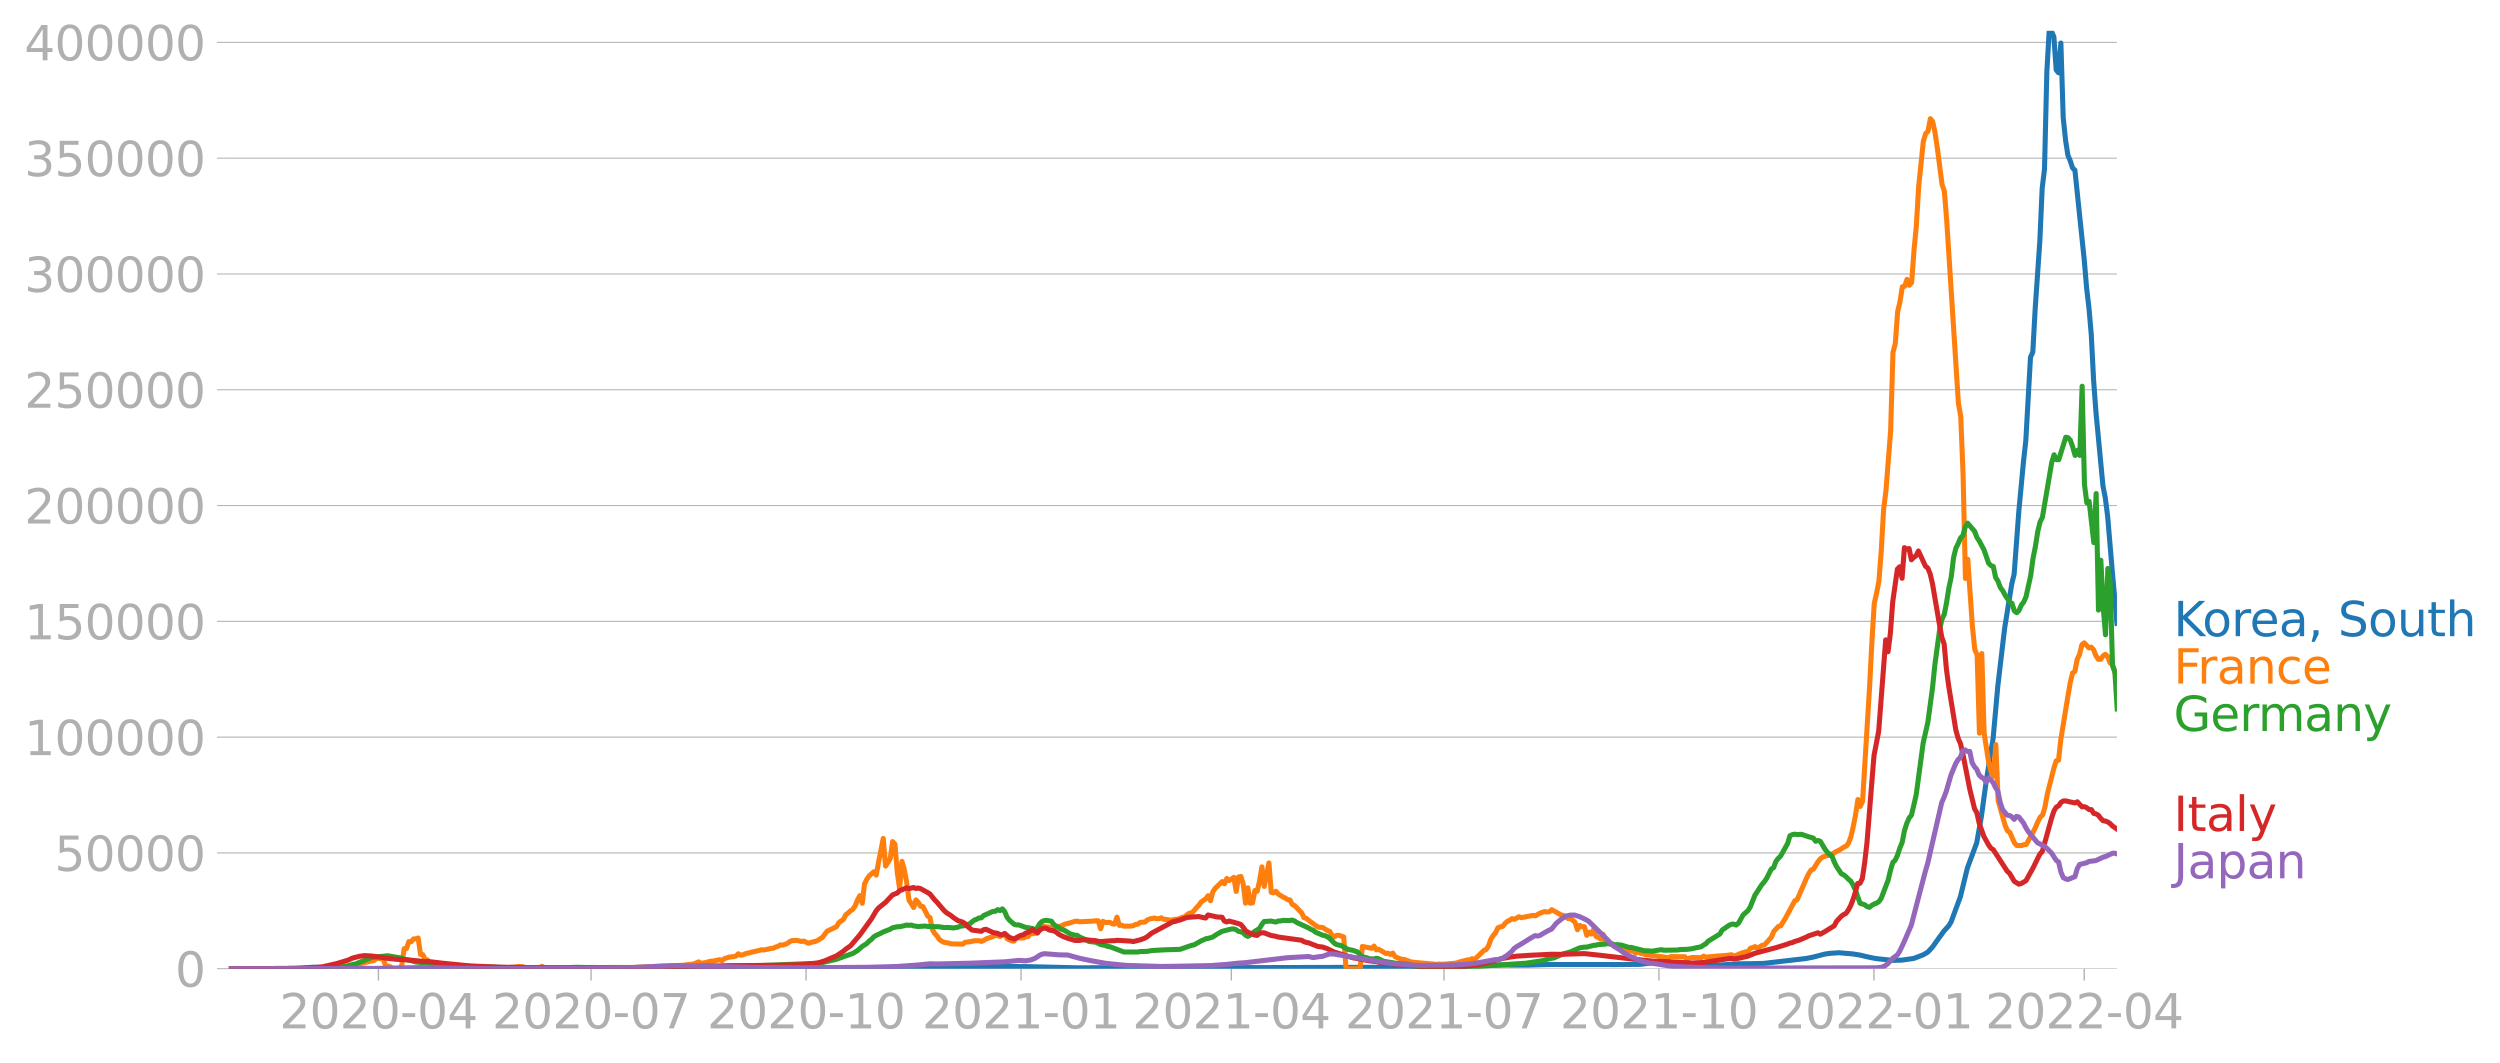 <svg xmlns:xlink="http://www.w3.org/1999/xlink" width="985.137" height="418.73" viewBox="0 0 738.852 314.048" xmlns="http://www.w3.org/2000/svg"><defs><style>*{stroke-linejoin:round;stroke-linecap:butt}</style></defs><g id="figure_1"><path d="M0 314.048h738.852V0H0v314.048z" style="fill:none" id="patch_1"/><g id="axes_1"><path d="M67.645 286.298h558V9.098h-558v277.2z" style="fill:none" id="patch_2"/><g id="matplotlib.axis_1"><g id="xtick_1"><g id="line2d_1"><defs><path id="m9bb638e87b" d="M0 0v3.5" style="stroke:#b0b0b0;stroke-width:.4"/></defs><use xlink:href="#m9bb638e87b" x="111.843" y="286.298" style="fill:#b0b0b0;stroke:#b0b0b0;stroke-width:.4"/></g><g style="fill:#b0b0b0" transform="matrix(.14 0 0 -.14 82.595 303.936)" id="text_1"><defs><path id="DejaVuSans-32" d="M1228 531h2203V0H469v531q359 372 979 998 621 627 780 809 303 340 423 576 121 236 121 464 0 372-261 606-261 235-680 235-297 0-627-103-329-103-704-313v638q381 153 712 231 332 78 607 78 725 0 1156-363 431-362 431-968 0-288-108-546-107-257-392-607-78-91-497-524-418-433-1181-1211z" transform="scale(.016)"/><path id="DejaVuSans-30" d="M2034 4250q-487 0-733-480-245-479-245-1442 0-959 245-1439 246-480 733-480 491 0 736 480 246 480 246 1439 0 963-246 1442-245 480-736 480zm0 500q785 0 1199-621 414-620 414-1801 0-1178-414-1799Q2819-91 2034-91q-784 0-1198 620-414 621-414 1799 0 1181 414 1801 414 621 1198 621z" transform="scale(.016)"/><path id="DejaVuSans-2d" d="M313 2009h1684v-512H313v512z" transform="scale(.016)"/><path id="DejaVuSans-34" d="M2419 4116 825 1625h1594v2491zm-166 550h794V1625h666v-525h-666V0h-628v1100H313v609l1940 2957z" transform="scale(.016)"/></defs><use xlink:href="#DejaVuSans-32"/><use xlink:href="#DejaVuSans-30" x="63.623"/><use xlink:href="#DejaVuSans-32" x="127.246"/><use xlink:href="#DejaVuSans-30" x="190.869"/><use xlink:href="#DejaVuSans-2d" x="254.492"/><use xlink:href="#DejaVuSans-30" x="290.576"/><use xlink:href="#DejaVuSans-34" x="354.199"/></g></g><g id="xtick_2"><use xlink:href="#m9bb638e87b" x="174.687" y="286.298" style="fill:#b0b0b0;stroke:#b0b0b0;stroke-width:.4" id="line2d_2"/><g style="fill:#b0b0b0" transform="matrix(.14 0 0 -.14 145.44 303.936)" id="text_2"><defs><path id="DejaVuSans-37" d="M525 4666h3000v-269L1831 0h-659l1594 4134H525v532z" transform="scale(.016)"/></defs><use xlink:href="#DejaVuSans-32"/><use xlink:href="#DejaVuSans-30" x="63.623"/><use xlink:href="#DejaVuSans-32" x="127.246"/><use xlink:href="#DejaVuSans-30" x="190.869"/><use xlink:href="#DejaVuSans-2d" x="254.492"/><use xlink:href="#DejaVuSans-30" x="290.576"/><use xlink:href="#DejaVuSans-37" x="354.199"/></g></g><g id="xtick_3"><use xlink:href="#m9bb638e87b" x="238.222" y="286.298" style="fill:#b0b0b0;stroke:#b0b0b0;stroke-width:.4" id="line2d_3"/><g style="fill:#b0b0b0" transform="matrix(.14 0 0 -.14 208.974 303.936)" id="text_3"><defs><path id="DejaVuSans-31" d="M794 531h1031v3560L703 3866v575l1116 225h631V531h1031V0H794v531z" transform="scale(.016)"/></defs><use xlink:href="#DejaVuSans-32"/><use xlink:href="#DejaVuSans-30" x="63.623"/><use xlink:href="#DejaVuSans-32" x="127.246"/><use xlink:href="#DejaVuSans-30" x="190.869"/><use xlink:href="#DejaVuSans-2d" x="254.492"/><use xlink:href="#DejaVuSans-31" x="290.576"/><use xlink:href="#DejaVuSans-30" x="354.199"/></g></g><g id="xtick_4"><use xlink:href="#m9bb638e87b" x="301.756" y="286.298" style="fill:#b0b0b0;stroke:#b0b0b0;stroke-width:.4" id="line2d_4"/><g style="fill:#b0b0b0" transform="matrix(.14 0 0 -.14 272.508 303.936)" id="text_4"><use xlink:href="#DejaVuSans-32"/><use xlink:href="#DejaVuSans-30" x="63.623"/><use xlink:href="#DejaVuSans-32" x="127.246"/><use xlink:href="#DejaVuSans-31" x="190.869"/><use xlink:href="#DejaVuSans-2d" x="254.492"/><use xlink:href="#DejaVuSans-30" x="290.576"/><use xlink:href="#DejaVuSans-31" x="354.199"/></g></g><g id="xtick_5"><use xlink:href="#m9bb638e87b" x="363.91" y="286.298" style="fill:#b0b0b0;stroke:#b0b0b0;stroke-width:.4" id="line2d_5"/><g style="fill:#b0b0b0" transform="matrix(.14 0 0 -.14 334.662 303.936)" id="text_5"><use xlink:href="#DejaVuSans-32"/><use xlink:href="#DejaVuSans-30" x="63.623"/><use xlink:href="#DejaVuSans-32" x="127.246"/><use xlink:href="#DejaVuSans-31" x="190.869"/><use xlink:href="#DejaVuSans-2d" x="254.492"/><use xlink:href="#DejaVuSans-30" x="290.576"/><use xlink:href="#DejaVuSans-34" x="354.199"/></g></g><g id="xtick_6"><use xlink:href="#m9bb638e87b" x="426.754" y="286.298" style="fill:#b0b0b0;stroke:#b0b0b0;stroke-width:.4" id="line2d_6"/><g style="fill:#b0b0b0" transform="matrix(.14 0 0 -.14 397.506 303.936)" id="text_6"><use xlink:href="#DejaVuSans-32"/><use xlink:href="#DejaVuSans-30" x="63.623"/><use xlink:href="#DejaVuSans-32" x="127.246"/><use xlink:href="#DejaVuSans-31" x="190.869"/><use xlink:href="#DejaVuSans-2d" x="254.492"/><use xlink:href="#DejaVuSans-30" x="290.576"/><use xlink:href="#DejaVuSans-37" x="354.199"/></g></g><g id="xtick_7"><use xlink:href="#m9bb638e87b" x="490.289" y="286.298" style="fill:#b0b0b0;stroke:#b0b0b0;stroke-width:.4" id="line2d_7"/><g style="fill:#b0b0b0" transform="matrix(.14 0 0 -.14 461.04 303.936)" id="text_7"><use xlink:href="#DejaVuSans-32"/><use xlink:href="#DejaVuSans-30" x="63.623"/><use xlink:href="#DejaVuSans-32" x="127.246"/><use xlink:href="#DejaVuSans-31" x="190.869"/><use xlink:href="#DejaVuSans-2d" x="254.492"/><use xlink:href="#DejaVuSans-31" x="290.576"/><use xlink:href="#DejaVuSans-30" x="354.199"/></g></g><g id="xtick_8"><use xlink:href="#m9bb638e87b" x="553.823" y="286.298" style="fill:#b0b0b0;stroke:#b0b0b0;stroke-width:.4" id="line2d_8"/><g style="fill:#b0b0b0" transform="matrix(.14 0 0 -.14 524.575 303.936)" id="text_8"><use xlink:href="#DejaVuSans-32"/><use xlink:href="#DejaVuSans-30" x="63.623"/><use xlink:href="#DejaVuSans-32" x="127.246"/><use xlink:href="#DejaVuSans-32" x="190.869"/><use xlink:href="#DejaVuSans-2d" x="254.492"/><use xlink:href="#DejaVuSans-30" x="290.576"/><use xlink:href="#DejaVuSans-31" x="354.199"/></g></g><g id="xtick_9"><use xlink:href="#m9bb638e87b" x="615.977" y="286.298" style="fill:#b0b0b0;stroke:#b0b0b0;stroke-width:.4" id="line2d_9"/><g style="fill:#b0b0b0" transform="matrix(.14 0 0 -.14 586.729 303.936)" id="text_9"><use xlink:href="#DejaVuSans-32"/><use xlink:href="#DejaVuSans-30" x="63.623"/><use xlink:href="#DejaVuSans-32" x="127.246"/><use xlink:href="#DejaVuSans-32" x="190.869"/><use xlink:href="#DejaVuSans-2d" x="254.492"/><use xlink:href="#DejaVuSans-30" x="290.576"/><use xlink:href="#DejaVuSans-34" x="354.199"/></g></g></g><g id="matplotlib.axis_2"><g id="ytick_1"><path d="M67.645 286.298h558" clip-path="url(#p41278d618d)" style="fill:none;stroke:#b0b0b0;stroke-width:.3;stroke-linecap:square" id="line2d_10"/><g id="line2d_11"><defs><path id="mbf31323cc1" d="M0 0h-3.5" style="stroke:#b0b0b0;stroke-width:.3"/></defs><use xlink:href="#mbf31323cc1" x="67.645" y="286.298" style="fill:#b0b0b0;stroke:#b0b0b0;stroke-width:.3"/></g><use xlink:href="#DejaVuSans-30" style="fill:#b0b0b0" transform="matrix(.14 0 0 -.14 51.737 291.617)" id="text_10"/></g><g id="ytick_2"><path d="M67.645 252.076h558" clip-path="url(#p41278d618d)" style="fill:none;stroke:#b0b0b0;stroke-width:.3;stroke-linecap:square" id="line2d_12"/><use xlink:href="#mbf31323cc1" x="67.645" y="252.076" style="fill:#b0b0b0;stroke:#b0b0b0;stroke-width:.3" id="line2d_13"/><g style="fill:#b0b0b0" transform="matrix(.14 0 0 -.14 16.108 257.395)" id="text_11"><defs><path id="DejaVuSans-35" d="M691 4666h2478v-532H1269V2991q137 47 274 70 138 23 276 23 781 0 1237-428 457-428 457-1159 0-753-469-1171Q2575-91 1722-91q-294 0-599 50Q819 9 494 109v635q281-153 581-228t634-75q541 0 856 284 316 284 316 772 0 487-316 771-315 285-856 285-253 0-505-56-251-56-513-175v2344z" transform="scale(.016)"/></defs><use xlink:href="#DejaVuSans-35"/><use xlink:href="#DejaVuSans-30" x="63.623"/><use xlink:href="#DejaVuSans-30" x="127.246"/><use xlink:href="#DejaVuSans-30" x="190.869"/><use xlink:href="#DejaVuSans-30" x="254.492"/></g></g><g id="ytick_3"><path d="M67.645 217.853h558" clip-path="url(#p41278d618d)" style="fill:none;stroke:#b0b0b0;stroke-width:.3;stroke-linecap:square" id="line2d_14"/><use xlink:href="#mbf31323cc1" x="67.645" y="217.853" style="fill:#b0b0b0;stroke:#b0b0b0;stroke-width:.3" id="line2d_15"/><g style="fill:#b0b0b0" transform="matrix(.14 0 0 -.14 7.2 223.172)" id="text_12"><use xlink:href="#DejaVuSans-31"/><use xlink:href="#DejaVuSans-30" x="63.623"/><use xlink:href="#DejaVuSans-30" x="127.246"/><use xlink:href="#DejaVuSans-30" x="190.869"/><use xlink:href="#DejaVuSans-30" x="254.492"/><use xlink:href="#DejaVuSans-30" x="318.115"/></g></g><g id="ytick_4"><path d="M67.645 183.631h558" clip-path="url(#p41278d618d)" style="fill:none;stroke:#b0b0b0;stroke-width:.3;stroke-linecap:square" id="line2d_16"/><use xlink:href="#mbf31323cc1" x="67.645" y="183.631" style="fill:#b0b0b0;stroke:#b0b0b0;stroke-width:.3" id="line2d_17"/><g style="fill:#b0b0b0" transform="matrix(.14 0 0 -.14 7.2 188.95)" id="text_13"><use xlink:href="#DejaVuSans-31"/><use xlink:href="#DejaVuSans-35" x="63.623"/><use xlink:href="#DejaVuSans-30" x="127.246"/><use xlink:href="#DejaVuSans-30" x="190.869"/><use xlink:href="#DejaVuSans-30" x="254.492"/><use xlink:href="#DejaVuSans-30" x="318.115"/></g></g><g id="ytick_5"><path d="M67.645 149.409h558" clip-path="url(#p41278d618d)" style="fill:none;stroke:#b0b0b0;stroke-width:.3;stroke-linecap:square" id="line2d_18"/><use xlink:href="#mbf31323cc1" x="67.645" y="149.409" style="fill:#b0b0b0;stroke:#b0b0b0;stroke-width:.3" id="line2d_19"/><g style="fill:#b0b0b0" transform="matrix(.14 0 0 -.14 7.2 154.728)" id="text_14"><use xlink:href="#DejaVuSans-32"/><use xlink:href="#DejaVuSans-30" x="63.623"/><use xlink:href="#DejaVuSans-30" x="127.246"/><use xlink:href="#DejaVuSans-30" x="190.869"/><use xlink:href="#DejaVuSans-30" x="254.492"/><use xlink:href="#DejaVuSans-30" x="318.115"/></g></g><g id="ytick_6"><path d="M67.645 115.186h558" clip-path="url(#p41278d618d)" style="fill:none;stroke:#b0b0b0;stroke-width:.3;stroke-linecap:square" id="line2d_20"/><use xlink:href="#mbf31323cc1" x="67.645" y="115.186" style="fill:#b0b0b0;stroke:#b0b0b0;stroke-width:.3" id="line2d_21"/><g style="fill:#b0b0b0" transform="matrix(.14 0 0 -.14 7.2 120.505)" id="text_15"><use xlink:href="#DejaVuSans-32"/><use xlink:href="#DejaVuSans-35" x="63.623"/><use xlink:href="#DejaVuSans-30" x="127.246"/><use xlink:href="#DejaVuSans-30" x="190.869"/><use xlink:href="#DejaVuSans-30" x="254.492"/><use xlink:href="#DejaVuSans-30" x="318.115"/></g></g><g id="ytick_7"><path d="M67.645 80.964h558" clip-path="url(#p41278d618d)" style="fill:none;stroke:#b0b0b0;stroke-width:.3;stroke-linecap:square" id="line2d_22"/><use xlink:href="#mbf31323cc1" x="67.645" y="80.964" style="fill:#b0b0b0;stroke:#b0b0b0;stroke-width:.3" id="line2d_23"/><g style="fill:#b0b0b0" transform="matrix(.14 0 0 -.14 7.2 86.283)" id="text_16"><defs><path id="DejaVuSans-33" d="M2597 2516q453-97 707-404 255-306 255-756 0-690-475-1069Q2609-91 1734-91q-293 0-604 58T488 141v609q262-153 574-231 313-78 654-78 593 0 904 234t311 681q0 413-289 645-289 233-804 233h-544v519h569q465 0 712 186t247 536q0 359-255 551-254 193-729 193-260 0-557-57-297-56-653-174v562q360 100 674 150t592 50q719 0 1137-327 419-326 419-882 0-388-222-655t-631-370z" transform="scale(.016)"/></defs><use xlink:href="#DejaVuSans-33"/><use xlink:href="#DejaVuSans-30" x="63.623"/><use xlink:href="#DejaVuSans-30" x="127.246"/><use xlink:href="#DejaVuSans-30" x="190.869"/><use xlink:href="#DejaVuSans-30" x="254.492"/><use xlink:href="#DejaVuSans-30" x="318.115"/></g></g><g id="ytick_8"><path d="M67.645 46.741h558" clip-path="url(#p41278d618d)" style="fill:none;stroke:#b0b0b0;stroke-width:.3;stroke-linecap:square" id="line2d_24"/><use xlink:href="#mbf31323cc1" x="67.645" y="46.741" style="fill:#b0b0b0;stroke:#b0b0b0;stroke-width:.3" id="line2d_25"/><g style="fill:#b0b0b0" transform="matrix(.14 0 0 -.14 7.2 52.06)" id="text_17"><use xlink:href="#DejaVuSans-33"/><use xlink:href="#DejaVuSans-35" x="63.623"/><use xlink:href="#DejaVuSans-30" x="127.246"/><use xlink:href="#DejaVuSans-30" x="190.869"/><use xlink:href="#DejaVuSans-30" x="254.492"/><use xlink:href="#DejaVuSans-30" x="318.115"/></g></g><g id="ytick_9"><path d="M67.645 12.519h558" clip-path="url(#p41278d618d)" style="fill:none;stroke:#b0b0b0;stroke-width:.3;stroke-linecap:square" id="line2d_26"/><use xlink:href="#mbf31323cc1" x="67.645" y="12.519" style="fill:#b0b0b0;stroke:#b0b0b0;stroke-width:.3" id="line2d_27"/><g style="fill:#b0b0b0" transform="matrix(.14 0 0 -.14 7.2 17.838)" id="text_18"><use xlink:href="#DejaVuSans-34"/><use xlink:href="#DejaVuSans-30" x="63.623"/><use xlink:href="#DejaVuSans-30" x="127.246"/><use xlink:href="#DejaVuSans-30" x="190.869"/><use xlink:href="#DejaVuSans-30" x="254.492"/><use xlink:href="#DejaVuSans-30" x="318.115"/></g></g></g><path d="m67.645 286.298 19.337-.092 4.143-.25 1.381-.084 3.453.119 2.072.133 3.453.095 5.525.009 25.552.064 75.275-.125 6.215-.104 7.596.113 10.36.053 26.242-.003 26.933-.345 5.525-.204 3.453-.073 9.668.083 14.503.341 5.524-.011 10.36-.025 4.143-.004 4.834.047 60.082-.136 5.524-.015 5.525.059 8.287-.01 9.669-.356 3.453-.206 8.287-.153 4.143.02 3.453-.004 6.906-.194 2.072.019 17.265.014 6.906-.065 2.072-.276 2.762-.256 3.453.39 4.144.18 6.215.29 2.762.02 2.072-.122 4.834-.374 4.834-.05 3.453-.094 12.431-1.443 2.072-.405 3.453-.895 1.38-.206 2.763-.19 4.144.355 2.072.332 1.38.331 2.073.456 1.38.261 4.835.524 2.762-.086 3.453-.486 2.763-1.046 1.38-.797 1.382-1.478 2.072-2.908 1.381-1.89 1.381-1.53.69-1.11 2.763-7.487 2.072-8.506 2.762-7.442 1.382-7.81 1.38-10.09 1.382-8.715.69-4.143 1.382-15.44 1.38-11.739.691-5.742 2.072-12.858.69-2.816 1.382-18.487 1.381-14.78.69-6.23 1.382-24.632.69-1.578.691-12.645 1.381-20.105.691-15.607.69-5.7.691-28.726.69-12.129.691.227.691 1.513.69 9.836.691.841.69-8.798.691 22.072.69 6.611.692 4.484.69 1.62.69 2.147.691.621 2.763 26.565.69 8.197.69 5.869.691 7.957.691 13.521.69 9.378 2.072 21.836.691 3.546.69 5.409 1.382 16.35 1.381 15.36h0" clip-path="url(#p41278d618d)" style="fill:none;stroke:#1f77b4;stroke-width:1.5;stroke-linecap:square" id="line2d_28"/><path d="m67.645 286.298 27.624-.097 3.453-.202 2.762-.28 2.762-.395 1.382-.34 1.38-.27 2.763-.717.69-.097.691-.526.691-.184.69.177.691-.14.69 2.125 1.382.336.69.61h2.072l.691-1.043.69-4.879.691-.047.69-2.047.691.063.69-.86.692-.031.69-.231.69 4.855.691.068.69 1.445.691.138.691 1.397.69-.09.691.208.69.045 1.382-.167.69.318.691-.286.69.223 1.382.114 1.381.502.69-.547 2.763.083 1.381.06.691.354 9.668.171.69-.3.691.015 1.382-.187 1.38.08.691.332 1.382-.098.69.12 2.072-.115.69-.377.691.39 3.453-.016 4.144-.015 3.453.021.69.074 2.763-.123 1.38.08 2.763-.063 7.597-.003 4.143-.202 2.763-.107 5.524-.203 1.382-.106h.69l1.381-.18 2.072-.244 1.381-.602.691.404 1.381-.185 1.381-.408.691-.026 2.072-.443.69.342.69-.628 1.382-.455 1.381-.175.69-.148.692-.664.69.4.69-.12.691-.306 4.834-1.172.691.065 1.381-.307.69-.163.691-.047.691-.362.69-.217.691-.41.69.077 1.382-.511.69-.555.691-.28 1.381-.075 1.382.325.69-.11 1.381.64 1.382-.407.69-.131.69-.323 1.382-.877 1.381-1.834 2.762-1.31.691-1.207 1.381-.985.69-1.353.691-.497.691-.66.69-.434.691-1.081.69-1.684.691-1.283.691 2.27.69-5.741.691-1.377.69-.991 1.382-1.218.69.994.691-3.868 1.381-6.964.69 8.18 1.382-2.215.69-5.04.691.744.69 8.279.691 4.887.691-8.07.69 2.471.691 3.6.69 5.348 1.382 2.224.69-2.248.691.74.69 1.15.691.085 1.382 2.772.69.488.69 3.489.691 1.182.691.762.69 1.025.691.508.69.33 1.382.218.69.247 3.454.076.69-.548 1.381-.15 1.382-.297 1.38-.036.691.227.69-.298.691-.442 2.763-.974.69-.013.691.267 1.381-.754.69 1.402 1.382.67.69.035.691-1.127 1.381.256.691-.036.69-.355.691-.095.69-.913.691.13.69-.173.692-.05.69-1.633.69-.338 1.382.132 1.381.165 2.072-.332.69.002.691-.417.69-.276 1.382-.331 1.381-.438.69-.049.691.184 4.144-.21.69-.116.691.053.69 2.326.691-2.188.69.338 1.382-.032.69.422.691.097.69-2.058.691 2.434.69-.063.692.297 2.071-.026.69-.141.691-.334.691-.112.69-.525 1.382-.082.69-.635.691-.283 1.381-.276.69.204.691-.007.691-.262.69.461.691.013 1.381.237 1.382-.265.69-.03 1.381-.553.691-.153.69-.623.691-.451.69-.09.691-.67.69-.866.692-.683.69-.982 1.381-.957.69-.913.692 1.499.69-2.628.69-1.035 2.072-2.005.691.655.69-1.567.691.62 1.381-.96.691 4.152.69-4.254.691-.165.69 2.216.691 5.683.691-4.532.69 4.548.691-.12.69-3.645.691.22.691-3.039.69-4.163.691 5.768 1.381-6.919.69 8.656.692.18.69-.483.69.839 1.382.856.69.315.691.477.69.073.691 1.345.69.33 2.073 2.139.69 1.426.69.214 1.382 1.123 2.072 1.456 1.381.123 1.381.889.69.22.691 1.183.691.498.69-.479.691-.005 1.381.49.691 9.371h4.144l.69-6.566 2.762.545.691-.655.69 1.106.691-.16 2.072 1.24.69-.08.691.376.69-.413.691 1.083 1.382.564.69.216.69.046 2.073.755 7.596.69.69-.116.691.093 4.144-.36 1.381-.438 2.072-.518.69-.045.691-.33.69.258 2.763-2.689.69-.286.691-1.1.69-1.968.691-1.08.691-.828.69-1.441.691-.265.69-.12.691-.87.69-.622.692-.325.69-.48.69.184 1.382-.748.69.277 3.453-.685.691.135 1.381-.797 1.381-.463.691.14.69-.08.691-.603 2.763 1.527.69.167.69.388.691.537.691-.078 1.381 1.176.69 2.2.691-1.264.691.36.69.02.691 2.532.69-.921.691.54.69-1.443.692 2.18.69.315.69.453.691-1.42.69 2.66.691-.388.691.51 1.381.588 1.381.08.691.542.69.365 2.072.594.691.076.69.555.691-.66.69.693.691.105.691.255 6.906.94.69-.34 4.144.073.69.793.691-.434.69-.137 2.763.015.69-.438.691.33 1.382-.162 1.38-.139 2.073-.15 1.38-.106 1.382-.18.69.456 2.072-.89 1.382-.438.69-.035.69-1.023.691-.16.69-.317.692.508 1.38-.876.691-.105 2.072-2.297.69-1.7 1.382-1.493.69-.199 1.382-2.238 2.762-5.136.69-.314 2.763-6.345.69-1.406.691-1.033.69-.302 1.382-2.22.69-.826.691-.518 1.381-.406.69-.045 2.073-1.246.69-.292 1.381-.903.691-.297.69-.925.691-1.819.69-3.005.691-3.517.691-4.506.69 2.032.691-1.501 1.381-22.57.691-11.235.69-13.5.691-11.197.69-3.006.691-3.618.691-9.012.69-12.134.691-5.51 1.381-17.658.691-23.239.69-2.586.691-9.47.69-2.891.691-4.448.69-.144.692-2.048.69 1.757.69-.853.691-9.431.69-7.302.692-11.629 1.38-13.34.691-2.299.69-.667.691-3.723.691.865.69 3.297.691 4.61 1.381 10.668.691 2.056.69 8.664 3.454 53.94.69 3.872.69 17.213.691 30.703.691-5.664 1.381 19.92.69 6.734.691 1.587.691 23.147.69-23.551.691 23.536 1.381 8.85.69 2.693.692 1.186.69-9.343.69 16.56 2.072 7.324.691 1.605.69.462 1.382 3.158.69.705 1.382.032.69-.267.69-.055 2.073-3.72.69-1.37.69-1.648.691-1.34.691-.616.69-2.316.691-3.778L607 227.03l.69-2.175.691-.187.69-6.238 2.073-12.638.69-4.05.69-2.825.691-.515.69-3.568.691-1.463.691-2.852.69-.532 1.382 1.497.69-.226.691.774.69 1.772.691 1.042.69.005.691-.945.691-.527.69.643.691 1.857.69.437 1.382 4.408h0" clip-path="url(#p41278d618d)" style="fill:none;stroke:#ff7f0e;stroke-width:1.5;stroke-linecap:square" id="line2d_29"/><path d="m67.645 286.298 29.005-.108 2.762-.196 3.453-.54 1.381-.414.691-.088 4.834-1.972 4.834-.511 4.144.712.69.305 2.072.43 1.382.397 5.524.519 8.978.827 2.762-.01 10.36.321 1.38.01 4.835.043 2.762.03 7.597-.06 3.453-.117 4.834.114 15.193-.018 7.596-.166 5.525-.143 5.525-.211 15.193-.056 17.955-.747 4.834-1.137 4.835-1.729 1.38-.836 1.382-1.22 1.381-.87.69-.72.691-.537.691-.728.69-.425 1.382-.627.69-.385 1.382-.535.69-.276.69-.424 1.382-.304.69.002 1.382-.308.69-.199.69.092.691-.091.691.248 1.381.18 2.072-.132.69.118 3.454.091 1.38.235 1.382-.035 1.381.155 1.381-.222.69-.308 1.382-.158.69-.347.691-.16 1.382-1.128.69-.238.69-.394.691-.037.69-.676 2.763-1.23.69-.027.691-.499.691.292.69-.515.691.806.69 1.647.691.882 1.382 1.203.69.223.69-.035 2.073.764 2.071.327.69.602.692-.872.69-1.174.69-.648.691-.26.69-.088 1.382.28.69.927.691.588.69.3.691.524.691.14 1.381.82.69.44 1.382.38.69.041.691.485 2.072.925.69.4 2.072.243 1.382.669 1.38.288.691.252.691.105 4.144 1.567 4.143.01.69-.152 2.072-.041 1.382-.25 2.071-.114 2.072-.109 1.381-.037 2.763-.09 3.453-1.183.69-.12 2.072-1.182 1.381-.616 1.382-.304.69-.233 1.381-.904 1.381-.77 2.072-.535.69-.16.691-.031.691.229.69.487.691.134.69.26.691.722.691.38.69-.35 1.382-1.136 1.381-.848.69-1.175.691-.882 2.072-.137 1.381.294.69-.312.691-.009.69-.167 2.073.034.69-.133.69.259.691.468 3.453 1.598.691.41.69.272.691.571 2.072.892.69.138.691.306.69.443 1.382 1.46.69.407 1.382.335 2.072 1.13 1.38.254 1.382.492.69.823.691.585 1.381.298.69.28 1.382.08.69-.223.691.163 1.381.719 1.382.222 1.38.22 1.382.212 2.762.24 2.072.49 2.072.163 11.74.227 7.597-.416 9.668-.637 2.072-.139 4.834-.724 2.072-.603 1.38-.232 2.763-1.197 1.381-.378.691-.18 2.762-1.214 1.382-.22.69-.001 2.072-.516.69-.053.691-.199 2.072-.117.69-.168.691.126.69-.038.691.304.69-.074 1.382.148 2.072.661.69.001 4.144 1.041.69-.042 1.382.118 2.762-.438.69.157 4.144-.059.69-.141 2.073-.054 1.38-.179 1.382-.31 1.381-.268.69-.5.691-.36.691-.788 3.453-2.118.69-1.17 2.072-1.432.691-.302.69-.033.691.275.69-.578 1.382-2.436 1.381-1.223.69-1.077 1.382-3.474 2.072-3.183.69-.791.69-1 1.382-2.769.69-.423.691-1.843.69-.902.691-.688 2.072-3.708.69-2.293.691-.313.691-.163.69.125 1.382-.072 2.072.727 1.38.379.691.947.691-.236.69.254 1.382 2.335.69.92 1.382 1.108.69 1.789.69 1.362 1.382 2.074.69.322.691.553.69.723.691.552.69 1.149.691 1.52 1.382 3.895 1.38.443.691.549.691.21.69-.567.691-.409.69-.236.691-.45.691-.928 2.072-5.43.69-2.884.691-2.35.69-.659.691-1.479.69-2.104.691-1.67.69-3.509.692-2.164.69-1.56.69-.869 1.382-5.926 2.072-15.4 1.38-6.08 1.382-10.191.69-6.806 1.382-10.138.69-3.279.691-1.46.69-3.486.691-4.35.69-3.226.691-5.739.691-2.8.69-1.39.691-1.657.69-.68.691-2.518.691-1.148 2.072 2.415.69 1.839.691 1.012 1.381 2.593 1.381 3.99.69.697.692.254.69 3.257.69 1.068.691 1.888.69.91.691 1.297 1.382 2.116.69.37.69 2.215.691.552.691-.67.69-1.601.691-.878.69-1.572 1.382-6.271.69-5.092.691-3.446.69-4.388.691-2.906.691-1.364 2.762-16.233.691-2.264.69 1.45.691.005 2.072-6.628.69.132.691.803.69 2.011.691 2.426.69-1.493.691 1.492.691-20.446.69 28.997.691 5.433.69-.387 1.382 12.17.69-14.495.691 34.44.69-14.738.691 13.785.691 8.252.69-19.6.691 4.083.69 24.576.691 1.799.691 11.06h0" clip-path="url(#p41278d618d)" style="fill:none;stroke:#2ca02c;stroke-width:1.5;stroke-linecap:square" id="line2d_30"/><path d="m67.645 286.298 22.099-.104 5.525-.451 4.143-.938 3.453-1.041 1.381-.636 2.072-.513 1.381-.184 2.072.098 2.763.381 2.071.332 2.763.281 2.762.138 1.381.121 2.072.203 2.072.214.69-.069 2.763.34 2.072.238 8.287.82 1.381.023 6.906.3 17.265.245 23.48.065 9.668-.051 12.431-.271 4.834-.393 10.359-.137 4.144-.015 7.596-.2 4.144-.483 2.071-.646 3.453-1.466 2.072-1.387.69-.611 1.382-.948 2.762-3.225 3.453-4.781 1.382-2.352.69-.844 2.072-1.668 2.072-2.195 1.38-.56.691-.67 1.382-.575.69-.303.69.25 1.382-.337.69.283.691-.129.69.177 2.073 1.152.69.433 1.381 1.7.691.702 2.072 2.448.69.64 1.382.883.69.565 1.381.929 1.382.435.69.441.69.778 1.382 1.135 2.762.367.69-.471.691-.12 2.072.953 1.381.262.691.358.69.019.691-.356 1.381 1.18 1.382.43.69-.224.69-.532.691-.31.691-.14.69-.518.691-.217 1.381-.81 1.382.952.69-.797.69-.428.691-.17.69.111.692.445 1.38.25.691.359.69.595 1.382.728 1.381.527 2.072.627 1.381.017.69-.159 1.382-.023 2.762.251.691.197.69.068 3.454-.27.69.022.69-.144 4.144.25.69.136 2.073-.524 1.38-.51.691-.423 1.382-1.089 4.143-2.214 2.072-1.128.69-.076.691-.26.69-.14 2.073-.78 3.453-.257 1.38.313.691.123.69-.904 2.763.614 1.381.051.691 1.134.69.263.691-.258 1.381.357 1.382.408.69.217.69.811.691.998.691.486 2.072.877.69.088.691-.555.69-.242.691.024 2.072.805 1.381.224.69.227 6.907.94.69.392.69.244.691.125 2.763 1.076 1.381.17 1.381.478 2.072 1 2.762.88 2.763.82 2.072.368 2.762.536 2.072.24 1.38.328 2.763.266 7.597.653 6.215.354 3.453-.022 3.453-.107 4.834-.48 3.453-.799 4.144-1.135 2.762-.487 1.381-.19 2.072-.127 1.381-.102 6.906-.338 2.763.032 6.906-.227 4.143.442 8.978 1.044 7.596.793 3.453.083 7.597.427 3.453-.157 7.596-1.171.691-.028.69.12 1.382-.16 2.762-.62 2.072-.872 6.215-1.638 3.453-1.073.69-.305.691-.13.691-.315 1.381-.419 2.072-.881.69-.367 2.763-.926.69.42 1.382-.77 2.762-1.72.69-1.328 1.382-1.481.69-.498.691-.342.69-.99.691-1.284.69-1.807.691-2.149.691-2.613.69-.057.691-1.427.69-4.646.691-6.032 1.382-17.217.69-8.455 1.381-7.185 2.072-26.991.69 3.516.691-5.503.691-9.24 1.381-9.686.69-.696.691 3.408.69-9.051.692.45.69-.179.69 3.326.691-.743.69-.466.692-1.397 2.071 4.483.69.56.691 1.647.691 2.936 2.072 12.123.69 3.752.691 1.96.69 7.623.691 5.047 2.072 12.786.69 2.461.691 1.567.69 3.02 2.073 10.544 1.38 5.629.691 1.254.691 3.07 1.381 3.906 1.381 2.476.69.992.692.42 4.143 6.396.69.607 1.382 2.368 1.381.843.69-.196 1.382-.82 1.381-2.493.69-1.229 1.382-2.832.69-1.382.691-.688 2.762-9.956.691-2.058.69-1.128.691-.366.69-1.026.691-.412.69-.027 1.382.326 1.381.277.69-.332 1.382 1.49.69-.063.691.313.69.548.691.023.691 1.112.69.15.691.414.69.92.691.683.691.106.69.257.691.475.69.714 1.382.963h0" clip-path="url(#p41278d618d)" style="fill:none;stroke:#d62728;stroke-width:1.5;stroke-linecap:square" id="line2d_31"/><path d="m67.645 286.298 42.817-.083 13.812-.253 4.143.078 15.193.219 33.84-.088 8.287-.171 10.358-.496 3.453-.135 4.144.087 4.834.118 3.453.096 12.43.265 7.597.038 2.763.029 21.408-.12 8.978-.243 6.215-.453 3.453-.351 2.072.06 10.359-.242 2.762-.125 6.906-.267 4.144-.416 2.072.114 1.38-.221 1.382-.517 1.381-.928.69-.287.691-.153 2.763.22 1.38.114 2.763.056 3.453.964 3.453.718 2.072.375 2.072.37 2.762.306 3.453.332 10.359.32 2.762-.033 11.74-.22 4.835-.362 3.453-.364 2.071-.138 12.431-1.472 6.215-.35 1.382.32 2.071-.314.691-.047 1.381-.492.69-.245 1.382.06 15.884 2.66 6.215.557 3.453.134 9.668-.111 4.144-.271 2.072-.215 4.834-.859 1.381-.272.69.029 1.382-.423 1.38-.84 1.382-1.168.69-.863.691-.51 1.382-.801 2.762-1.723 1.381-.78.69.133.691-.168 1.381-.822 1.382-.766.69-.277 1.381-1.705 1.382-1.154 1.38-.96 1.382-.34 1.381-.002 1.381.438 2.072.998.69.429 5.525 5.447 1.382 1.474.69.557 1.381.82 1.382 1.005 2.071 1.14.691.191 1.381.79 3.453.926.69.005 4.835.765 2.762.249 6.216.255 8.287.174 44.198-.078 1.381-.132.69-.205.691-.377.69-.553 1.382-1.51 1.381-1.044.69-1.032 1.382-2.952 2.072-4.819 2.072-7.969 2.071-7.918.69-2.33 4.144-17.973.691-1.583.69-1.868 1.382-4.781 1.381-3.32.69-1.155.691-.692.69-1.906.691-.296.691.464.69-.012.691 3.313.69 1.216.691.771.691 1.655.69.677.691.438.69 1.043.691-1.28.69.576.692.796.69 1.438.69 1.035.691 3.321.69 2.156 1.382 1.687.69.087.691.399.69.756.691-.891.691.198 1.381 1.782.69 1.37.691 1.118 2.763 3.346.69.297.691.454.69.317.691.572 1.381 1.397 1.382 2.145.69.468.69 2.987.691 1.652.69.384.692.17 2.071-.826.69-2.367.691-1.24 2.072-.513.69-.391 1.382-.148.69-.113 2.072-.974.691-.18 2.072-.985.69-.031.691.21h0" clip-path="url(#p41278d618d)" style="fill:none;stroke:#9467bd;stroke-width:1.5;stroke-linecap:square" id="line2d_32"/><g style="fill:#1f77b4" transform="matrix(.14 0 0 -.14 642.385 188.033)" id="text_19"><defs><path id="DejaVuSans-4b" d="M628 4666h631V2694l2094 1972h813L1850 2491 4331 0h-831L1259 2247V0H628v4666z" transform="scale(.016)"/><path id="DejaVuSans-6f" d="M1959 3097q-462 0-731-361t-269-989q0-628 267-989 268-361 733-361 460 0 728 362 269 363 269 988 0 622-269 986-268 364-728 364zm0 487q750 0 1178-488 429-487 429-1349 0-859-429-1349Q2709-91 1959-91q-753 0-1180 489-426 490-426 1349 0 862 426 1349 427 488 1180 488z" transform="scale(.016)"/><path id="DejaVuSans-72" d="M2631 2963q-97 56-211 82-114 27-251 27-488 0-749-317t-261-911V0H581v3500h578v-544q182 319 472 473 291 155 707 155 59 0 131-8 72-7 159-23l3-590z" transform="scale(.016)"/><path id="DejaVuSans-65" d="M3597 1894v-281H953q38-594 358-905t892-311q331 0 642 81t618 244V178Q3153 47 2828-22t-659-69q-838 0-1327 487-489 488-489 1320 0 859 464 1363 464 505 1252 505 706 0 1117-455 411-454 411-1235zm-575 169q-6 471-264 752-258 282-683 282-481 0-770-272t-333-766l2050 4z" transform="scale(.016)"/><path id="DejaVuSans-61" d="M2194 1759q-697 0-966-159t-269-544q0-306 202-486 202-179 548-179 479 0 768 339t289 901v128h-572zm1147 238V0h-575v531q-197-318-491-470T1556-91q-537 0-855 302-317 302-317 808 0 590 395 890 396 300 1180 300h807v57q0 397-261 614t-733 217q-300 0-585-72-284-72-546-216v532q315 122 612 182 297 61 578 61 760 0 1135-394 375-393 375-1193z" transform="scale(.016)"/><path id="DejaVuSans-2c" d="M750 794h659V256L897-744H494L750 256v538z" transform="scale(.016)"/><path id="DejaVuSans-53" d="M3425 4513v-616q-359 172-678 256-319 85-616 85-515 0-795-200t-280-569q0-310 186-468 186-157 705-254l381-78q706-135 1042-474t336-907q0-679-455-1029Q2797-91 1919-91q-331 0-705 75-373 75-773 222v650q384-215 753-325 369-109 725-109 540 0 834 212 294 213 294 607 0 343-211 537t-692 291l-385 75q-706 140-1022 440-315 300-315 835 0 619 436 975t1201 356q329 0 669-60 341-59 697-177z" transform="scale(.016)"/><path id="DejaVuSans-75" d="M544 1381v2119h575V1403q0-497 193-746 194-248 582-248 465 0 735 297 271 297 271 810v1984h575V0h-575v538q-209-319-486-474-276-155-642-155-603 0-916 375-312 375-312 1097zm1447 2203z" transform="scale(.016)"/><path id="DejaVuSans-74" d="M1172 4494v-994h1184v-447H1172V1153q0-428 117-550t477-122h590V0h-590q-666 0-919 248-253 249-253 905v1900H172v447h422v994h578z" transform="scale(.016)"/><path id="DejaVuSans-68" d="M3513 2113V0h-575v2094q0 497-194 743-194 247-581 247-466 0-735-297-269-296-269-809V0H581v4863h578V2956q207 316 486 472 280 156 646 156 603 0 912-373 310-373 310-1098z" transform="scale(.016)"/></defs><use xlink:href="#DejaVuSans-4b"/><use xlink:href="#DejaVuSans-6f" x="60.576"/><use xlink:href="#DejaVuSans-72" x="121.758"/><use xlink:href="#DejaVuSans-65" x="160.621"/><use xlink:href="#DejaVuSans-61" x="222.145"/><use xlink:href="#DejaVuSans-2c" x="283.424"/><use xlink:href="#DejaVuSans-20" x="315.211"/><use xlink:href="#DejaVuSans-53" x="346.998"/><use xlink:href="#DejaVuSans-6f" x="410.475"/><use xlink:href="#DejaVuSans-75" x="471.656"/><use xlink:href="#DejaVuSans-74" x="535.035"/><use xlink:href="#DejaVuSans-68" x="574.244"/></g><g style="fill:#ff7f0e" transform="matrix(.14 0 0 -.14 642.385 202.033)" id="text_20"><defs><path id="DejaVuSans-46" d="M628 4666h2681v-532H1259V2759h1850v-531H1259V0H628v4666z" transform="scale(.016)"/><path id="DejaVuSans-6e" d="M3513 2113V0h-575v2094q0 497-194 743-194 247-581 247-466 0-735-297-269-296-269-809V0H581v3500h578v-544q207 316 486 472 280 156 646 156 603 0 912-373 310-373 310-1098z" transform="scale(.016)"/><path id="DejaVuSans-63" d="M3122 3366v-538q-244 135-489 202t-495 67q-560 0-870-355-309-354-309-995t309-996q310-354 870-354 250 0 495 67t489 202V134Q2881 22 2623-34q-257-57-548-57-791 0-1257 497-465 497-465 1341 0 856 470 1346 471 491 1290 491 265 0 518-55 253-54 491-163z" transform="scale(.016)"/></defs><use xlink:href="#DejaVuSans-46"/><use xlink:href="#DejaVuSans-72" x="50.27"/><use xlink:href="#DejaVuSans-61" x="91.383"/><use xlink:href="#DejaVuSans-6e" x="152.662"/><use xlink:href="#DejaVuSans-63" x="216.041"/><use xlink:href="#DejaVuSans-65" x="271.021"/></g><g style="fill:#2ca02c" transform="matrix(.14 0 0 -.14 642.385 216.033)" id="text_21"><defs><path id="DejaVuSans-47" d="M3809 666v1253H2778v519h1656V434q-365-259-806-392-440-133-940-133-1094 0-1712 639-617 640-617 1780 0 1144 617 1783 618 639 1712 639 456 0 867-113 411-112 758-331v-672q-350 297-744 447t-828 150q-857 0-1287-478-429-478-429-1425 0-944 429-1422 430-478 1287-478 334 0 596 58 263 58 472 180z" transform="scale(.016)"/><path id="DejaVuSans-6d" d="M3328 2828q216 388 516 572t706 184q547 0 844-383 297-382 297-1088V0h-578v2094q0 503-179 746-178 244-543 244-447 0-707-297-259-296-259-809V0h-578v2094q0 506-178 748t-550 242q-441 0-701-298-259-298-259-808V0H581v3500h578v-544q197 322 472 475t653 153q382 0 649-194 267-193 395-562z" transform="scale(.016)"/><path id="DejaVuSans-79" d="M2059-325q-243-625-475-815-231-191-618-191H506v481h338q237 0 368 113 132 112 291 531l103 262L191 3500h609L1894 763l1094 2737h609L2059-325z" transform="scale(.016)"/></defs><use xlink:href="#DejaVuSans-47"/><use xlink:href="#DejaVuSans-65" x="77.49"/><use xlink:href="#DejaVuSans-72" x="139.014"/><use xlink:href="#DejaVuSans-6d" x="178.377"/><use xlink:href="#DejaVuSans-61" x="275.789"/><use xlink:href="#DejaVuSans-6e" x="337.068"/><use xlink:href="#DejaVuSans-79" x="400.447"/></g><g style="fill:#d62728" transform="matrix(.14 0 0 -.14 642.385 245.585)" id="text_22"><defs><path id="DejaVuSans-49" d="M628 4666h631V0H628v4666z" transform="scale(.016)"/><path id="DejaVuSans-6c" d="M603 4863h575V0H603v4863z" transform="scale(.016)"/></defs><use xlink:href="#DejaVuSans-49"/><use xlink:href="#DejaVuSans-74" x="29.492"/><use xlink:href="#DejaVuSans-61" x="68.701"/><use xlink:href="#DejaVuSans-6c" x="129.98"/><use xlink:href="#DejaVuSans-79" x="157.764"/></g><g style="fill:#9467bd" transform="matrix(.14 0 0 -.14 642.385 259.585)" id="text_23"><defs><path id="DejaVuSans-4a" d="M628 4666h631V325q0-844-320-1225T-91-1281h-240v531h197q418 0 590 235 172 234 172 840v4341z" transform="scale(.016)"/><path id="DejaVuSans-70" d="M1159 525v-1856H581v4831h578v-531q182 312 458 463 277 152 661 152 638 0 1036-506 399-506 399-1331T3314 415Q2916-91 2278-91q-384 0-661 152-276 152-458 464zm1957 1222q0 634-261 995t-717 361q-457 0-718-361t-261-995q0-634 261-995t718-361q456 0 717 361t261 995z" transform="scale(.016)"/></defs><use xlink:href="#DejaVuSans-4a"/><use xlink:href="#DejaVuSans-61" x="29.492"/><use xlink:href="#DejaVuSans-70" x="90.771"/><use xlink:href="#DejaVuSans-61" x="154.248"/><use xlink:href="#DejaVuSans-6e" x="215.527"/></g></g></g><defs><clipPath id="p41278d618d"><path d="M67.645 9.098h558v277.2h-558z"/></clipPath></defs></svg>